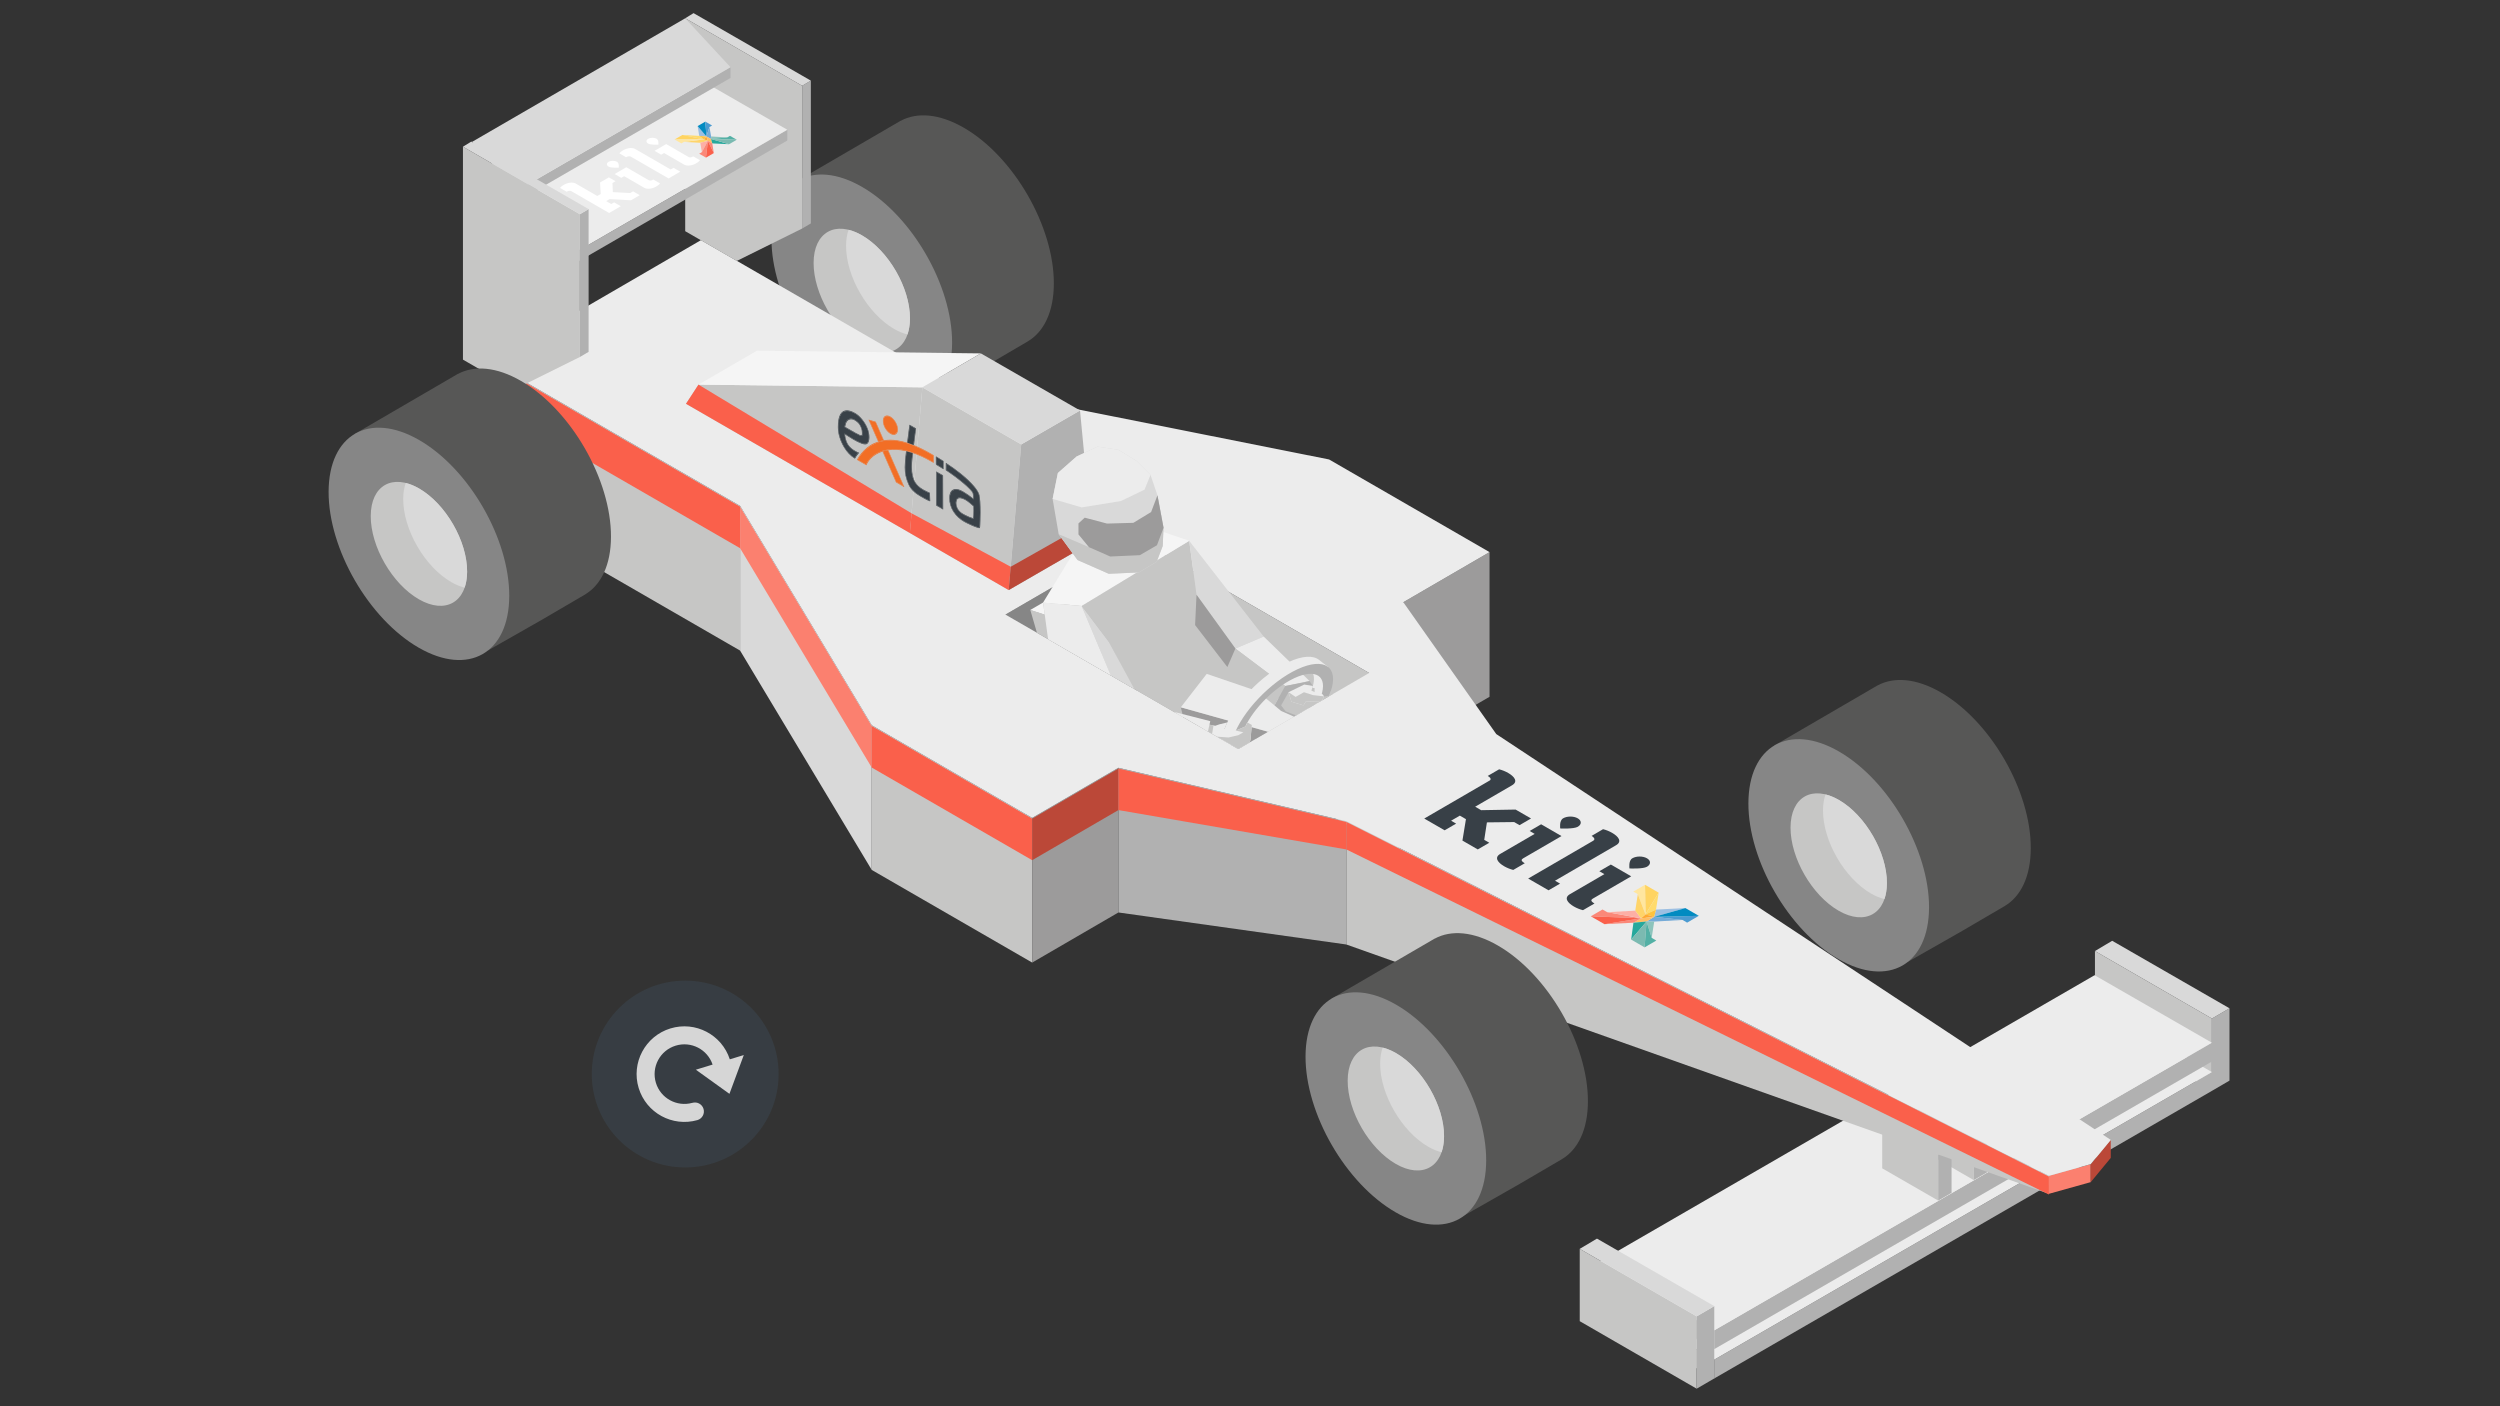 <?xml version="1.0" encoding="utf-8"?>
<!-- Generator: Adobe Illustrator 17.0.0, SVG Export Plug-In . SVG Version: 6.00 Build 0)  -->
<!DOCTYPE svg PUBLIC "-//W3C//DTD SVG 1.1//EN" "http://www.w3.org/Graphics/SVG/1.1/DTD/svg11.dtd">
<svg version="1.1" id="AMELIO-F1" xmlns="http://www.w3.org/2000/svg" xmlns:xlink="http://www.w3.org/1999/xlink" x="0px" y="0px"
	 width="1600px" height="900px" viewBox="0 0 1600 900" enable-background="new 0 0 1600 900" xml:space="preserve">
<rect x="0" y="0" width="1600" height="900" fill="#333333" stroke="none"/>
<g id="F1">
	<g id="roue-back-left">
		<path fill="#575756" d="M674.459,181.537c0.102-36.688-25.688-81.364-57.619-99.791c-15.68-9.055-29.914-10.078-40.363-4.443
			l-0.022-0.04l-66.143,38.506l12.07,19.53c-0.005,0.296-0.022,0.581-0.022,0.88c-0.102,36.687,25.691,81.363,57.62,99.791
			c2.283,1.319,4.533,2.448,6.747,3.431l9.133,14.778l32.919-18.726c0.211-0.116,0.42-0.23,0.626-0.351l28.464-16.656l-0.006-0.009
			C668.08,212.343,674.408,199.601,674.459,181.537z"/>
		<g>
			<path fill="#868686" d="M551.728,119.628c-31.925-18.437-57.89-3.641-57.993,33.047c-0.104,36.686,25.689,81.362,57.62,99.791
				c31.926,18.432,57.891,3.638,57.993-33.048C609.452,182.728,583.658,138.053,551.728,119.628"/>
		</g>
		<g>
			<path fill="#C6C6C5" d="M551.643,150.61c-17.036-9.838-30.886-1.94-30.941,17.636c-0.056,19.569,13.707,43.403,30.741,53.234
				c17.029,9.833,30.886,1.94,30.941-17.631C582.438,184.277,568.677,160.442,551.643,150.61"/>
		</g>
		<path fill="#D9D9D9" d="M582.383,203.849c-0.011,3.87-0.569,7.281-1.58,10.192c-2.721-0.658-5.597-1.808-8.579-3.529
			c-17.03-9.831-30.795-33.665-30.739-53.233c0.011-3.896,0.59-7.3,1.622-10.209c2.71,0.669,5.572,1.831,8.535,3.542
			C568.677,160.442,582.438,184.277,582.383,203.849z"/>
	</g>
	<g id="roue-front-left">
		<path fill="#575756" d="M1299.696,542.897c0.103-36.69-25.687-81.364-57.618-99.792c-15.68-9.055-29.914-10.078-40.363-4.442
			l-0.021-0.041l-66.145,38.508l12.069,19.529c-0.005,0.295-0.021,0.579-0.021,0.877c-0.103,36.688,25.692,81.365,57.621,99.793
			c2.283,1.319,4.532,2.45,6.749,3.432l9.13,14.779l32.92-18.727c0.209-0.116,0.422-0.229,0.627-0.352l28.464-16.656l-0.005-0.01
			C1293.319,573.703,1299.648,560.96,1299.696,542.897z"/>
		<g>
			<path fill="#868686" d="M1176.969,480.986c-31.928-18.437-57.893-3.638-57.996,33.049c-0.103,36.686,25.689,81.362,57.62,99.791
				c31.925,18.431,57.89,3.638,57.993-33.047C1234.688,544.089,1208.896,499.413,1176.969,480.986"/>
		</g>
		<g>
			<path fill="#C6C6C5" d="M1176.881,511.969c-17.035-9.837-30.886-1.94-30.941,17.637c-0.055,19.568,13.707,43.402,30.741,53.234
				c17.029,9.832,30.886,1.94,30.94-17.632C1207.676,545.637,1193.914,521.802,1176.881,511.969"/>
		</g>
		<path fill="#D9D9D9" d="M1207.621,565.208c-0.01,3.871-0.568,7.281-1.576,10.191c-2.725-0.657-5.6-1.807-8.584-3.528
			c-17.029-9.829-30.794-33.663-30.737-53.234c0.011-3.896,0.59-7.301,1.621-10.209c2.712,0.671,5.574,1.831,8.536,3.541
			C1193.914,521.802,1207.676,545.637,1207.621,565.208z"/>
	</g>
	<g id="aileron-front">
		<g>
			<polygon fill="#C6C6C5" points="1415.607,651.872 1340.771,608.666 1340.771,654.949 1415.607,698.157 			"/>
			<polygon fill="#B1B1B1" points="1415.607,651.872 1426.873,645.304 1426.873,691.589 1415.607,698.157 			"/>
			<g>
				<polygon fill="#D9D9D9" points="1426.873,645.304 1351.795,602.099 1340.771,608.666 1415.607,651.872 				"/>
			</g>
		</g>
		<g>
			<polygon fill="#C6C6C5" points="1097.134,870.178 1022.299,826.971 1022.299,839.009 1097.134,882.217 			"/>
			<polygon fill="#B1B1B1" points="1097.134,870.178 1415.607,686.125 1415.607,698.163 1256.291,790.236 1097.134,882.217 			"/>
			<g>
				<polygon fill="#ECECEC" points="1415.607,686.125 1340.529,642.919 1022.299,826.971 1097.134,870.178 				"/>
			</g>
		</g>
		<g>
			<polygon fill="#C6C6C5" points="1097.134,851.396 1022.299,808.189 1022.299,820.227 1097.134,863.435 			"/>
			<polygon fill="#B1B1B1" points="1097.134,851.396 1415.607,667.343 1415.607,679.381 1256.291,771.454 1097.134,863.435 			"/>
			<g>
				<polygon fill="#ECECEC" points="1415.607,667.343 1340.529,624.137 1022.299,808.189 1097.134,851.396 				"/>
			</g>
		</g>
		<g>
			<polygon fill="#C6C6C5" points="1085.867,842.479 1011.031,799.274 1011.031,845.557 1085.867,888.765 			"/>
			<polygon fill="#B1B1B1" points="1085.867,842.479 1097.134,835.911 1097.134,882.197 1085.867,888.765 			"/>
			<g>
				<polygon fill="#D9D9D9" points="1097.134,835.911 1022.056,792.704 1011.031,799.274 1085.867,842.479 				"/>
			</g>
		</g>
		<g>
			<polygon fill="#C6C6C5" points="1263.172,729.972 1227.34,709.317 1227.34,734.602 1263.172,755.255 			"/>
			<polygon fill="#B1B1B1" points="1263.172,729.972 1271.731,724.996 1271.731,750.281 1263.172,755.255 			"/>
			<g>
				<polygon fill="#D9D9D9" points="1271.731,724.996 1235.658,704.342 1227.34,709.317 1263.172,729.972 				"/>
			</g>
		</g>
		<g>
			<polygon fill="#C6C6C5" points="1240.441,738.81 1204.61,718.156 1204.61,747.724 1240.441,768.378 			"/>
			<polygon fill="#B1B1B1" points="1240.441,738.81 1249.001,733.836 1249.001,763.403 1240.441,768.378 			"/>
			<g>
				<polygon fill="#D9D9D9" points="1249.001,733.836 1212.929,713.182 1204.61,718.156 1240.441,738.81 				"/>
			</g>
		</g>
	</g>
	<g id="carrosserie">
		<polygon fill="#9C9B9B" points="953.303,445.941 953.303,353.352 898.121,385.421 898.121,478.011 		"/>
		<polygon fill="#C6C6C5" points="314.273,231.758 314.273,324.348 473.66,416.376 473.66,323.786 		"/>
		<polygon fill="#D9D9D9" points="557.917,556.763 557.917,464.172 473.66,323.786 473.66,416.376 		"/>
		<polygon fill="#C6C6C5" points="660.598,616.049 660.598,523.46 557.917,464.172 557.917,556.763 		"/>
		<polygon fill="#9C9B9B" points="715.779,583.979 715.779,491.389 660.598,523.46 660.598,616.049 		"/>
		<polygon fill="#B1B1B1" points="861.648,604.476 861.648,525.58 715.779,491.389 715.779,583.979 		"/>
		<polygon fill="#C6C6C5" points="727.229,344.668 727.229,450.023 895.182,546.993 895.182,441.644 		"/>
		<polygon fill="#C6C6C5" points="1311.312,764.038 1311.312,752.538 861.648,525.58 861.648,604.476 		"/>
		<g>
			<polygon fill="#FA604B" points="314.273,232.235 314.273,258.825 473.66,350.853 473.66,324.263 			"/>
			<polygon fill="#FB806F" points="557.917,491.24 557.917,464.649 473.66,324.263 473.66,350.853 			"/>
			<polygon fill="#FA604B" points="660.598,550.526 660.598,523.937 557.917,464.649 557.917,491.24 			"/>
			<polygon fill="#BB4838" points="715.779,518.456 715.779,491.866 660.598,523.937 660.598,550.526 			"/>
			<polygon fill="#FA604B" points="861.648,543.639 861.648,526.057 715.779,491.866 715.779,518.456 			"/>
			<polygon fill="#FA604B" points="1311.312,764.515 1311.312,753.015 861.648,526.057 861.648,543.639 			"/>
		</g>
		<polygon fill="#FB806F" points="1338.068,756.561 1338.068,745.06 1311.312,752.538 1311.312,764.038 		"/>
		<polygon fill="#868686" points="727.229,344.668 643.483,393.339 643.483,498.375 727.229,450.023 		"/>
		<polygon fill="#BB4838" points="1350.891,741.039 1350.891,729.538 1338.068,745.06 1338.068,756.561 		"/>
		<path fill="#ECECEC" d="M957.616,469.807l-59.495-84.386l55.182-32.069l-102.68-59.289L608.01,245.707l-159.382-92.025
			L381.45,192.72l-67.177,39.039l159.387,92.028l84.257,140.386l102.682,59.288l55.181-32.071l145.869,34.191l449.664,226.958
			l26.756-7.479l12.822-15.521L957.616,469.807z M835.113,454.61l-42.619,24.767l-149.011-86.038l83.745-48.671l149.012,86.04
			L835.113,454.61z"/>
		<g>
			<g>
				<path fill="#384047" d="M965.262,494.707c3.92,2.263,6.528,5.5,2.443,7.874l-23.597,13.713l3.843,2.219l22.031-0.396
					l9.884,5.706l-7.363,4.279l-3.433-1.982l-17.448,0.2l-1.713,11.176l3.225,1.862l-7.366,4.281l-9.816-5.668l2.247-13.713
					l-3.911-2.258l-5.591,3.249l3.225,1.862l-7.366,4.281l-13.042-7.53l41.872-24.333c0.096-0.056,1.912-1.111-1.246-2.934
					l7.296-4.24C961.296,492.798,963.424,493.645,965.262,494.707z"/>
			</g>
			<g>
				<path fill="#384047" d="M1009.746,523.72c2.59,1.496,2.604,3.919,0.031,5.414c-2.571,1.494-10.793,1.112-11.226,1.092
					c-0.036-0.251-0.723-5.012,1.848-6.506C1002.972,522.224,1007.155,522.224,1009.746,523.72z"/>
			</g>
			<g enable-background="new    ">
				<g>
					<polygon fill="#FFD462" points="1052.814,566.254 1061.544,571.317 1053.097,585.205 					"/>
				</g>
				<g>
					<polygon fill="#FFDB6C" points="1061.544,571.317 1059.86,582.134 1053.097,585.205 					"/>
				</g>
				<g>
					<polygon fill="#FFE69F" points="1052.814,566.254 1053.097,585.205 1048.194,572.272 1045.317,570.611 					"/>
				</g>
				<g>
					<polygon fill="#9CBFE2" points="1078.631,581.159 1058.626,586.796 1059.86,582.134 					"/>
				</g>
				<g>
					<polygon fill="#75ABD8" points="1076.921,588.773 1076.724,588.785 1058.696,589.818 1053.79,589.769 1058.626,586.796 					
						"/>
				</g>
				<g>
					<polygon fill="#4B9BD1" points="1058.626,586.796 1087.253,586.137 1079.756,590.494 1076.887,588.803 1076.724,588.785 
						1076.921,588.773 					"/>
				</g>
				<g>
					<polygon fill="#028BC1" points="1087.253,586.137 1058.626,586.796 1078.631,581.159 					"/>
				</g>
				<g>
					<polygon fill="#FFC33E" points="1059.86,582.134 1058.626,586.796 1053.097,585.205 					"/>
				</g>
				<g>
					<polygon fill="#FB8878" points="1050.244,587.722 1018.102,586.427 1025.605,582.066 1028.6,583.795 					"/>
				</g>
				<g>
					<polygon fill="#FFA933" points="1058.626,586.796 1050.244,587.722 1053.097,585.205 					"/>
				</g>
				<g>
					<polygon fill="#FDAFA5" points="1046.565,582.814 1050.244,587.722 1028.6,583.795 					"/>
				</g>
				<g>
					<polygon fill="#FFD469" points="1048.194,572.272 1053.097,585.205 1050.244,587.722 1046.565,582.814 					"/>
				</g>
				<g>
					<polygon fill="#FFBE66" points="1058.626,586.796 1053.79,589.769 1045.41,590.532 1050.244,587.722 					"/>
				</g>
				<g>
					<polygon fill="#FB8878" points="1050.244,587.722 1045.41,590.532 1026.857,591.481 					"/>
				</g>
				<g>
					<polygon fill="#FA604B" points="1050.244,587.722 1026.857,591.481 1018.102,586.427 					"/>
				</g>
				<g>
					<polygon fill="#8DC4BC" points="1058.696,589.818 1057.074,600.235 1053.79,589.769 					"/>
				</g>
				<g>
					<polygon fill="#26A89C" points="1053.79,589.769 1043.919,601.332 1045.41,590.532 					"/>
				</g>
				<g>
					<polygon fill="#7BBAB1" points="1053.79,589.769 1052.541,606.31 1043.919,601.332 					"/>
				</g>
				<g>
					<polygon fill="#53B0A5" points="1053.79,589.769 1057.074,600.235 1060.044,601.95 1052.541,606.31 					"/>
				</g>
			</g>
			<g enable-background="new    ">
				<g>
					<path fill="#384047" d="M999.362,535.079l-24.619,14.307c-1.024,0.673-1.703,1.465,1.112,3.09l-7.366,4.281
						c-1.86-0.443-3.994-1.294-5.841-2.361c-3.94-2.274-6.58-5.53-2.494-7.904l22.029-12.802l-3.225-1.862l7.363-4.279
						L999.362,535.079z"/>
				</g>
				<g>
					<path fill="#384047" d="M1031.796,533.042c3.938,2.274,6.578,5.528,2.495,7.901l-39.078,22.709l3.225,1.862l-7.366,4.281
						l-13.042-7.53l41.601-24.176c2.123-1.234-0.69-2.927-1.013-3.114l7.334-4.296
						C1027.811,531.123,1029.947,531.974,1031.796,533.042z"/>
				</g>
				<g>
					<path fill="#384047" d="M1043.979,560.84l-24.619,14.307c-1.024,0.673-1.703,1.465,1.112,3.09l-7.366,4.281
						c-1.859-0.443-3.994-1.294-5.841-2.361c-3.94-2.274-6.58-5.53-2.494-7.904l22.029-12.802l-3.225-1.862l7.363-4.279
						L1043.979,560.84z"/>
				</g>
			</g>
			<g>
				<path fill="#384047" d="M1054.052,549.3c2.588,1.494,2.601,3.917,0.028,5.413c-2.571,1.494-10.791,1.113-11.223,1.093
					c-0.036-0.251-0.723-5.012,1.848-6.506C1047.278,547.804,1051.461,547.804,1054.052,549.3z"/>
			</g>
		</g>
	</g>
	<g id="prise-air">
		<g>
			<polygon fill="#C6C6C5" points="590.325,247.906 447.033,246.164 439.028,258.426 582.321,341.128 			"/>
			<g>
				<polygon fill="#F5F5F5" points="627.694,226.176 484.463,224.436 447.033,246.164 590.325,247.906 				"/>
			</g>
		</g>
		<g>
			<polygon fill="#C6C6C5" points="653.574,284.422 590.325,247.906 582.321,341.14 645.57,377.656 			"/>
			<polygon fill="#B1B1B1" points="653.574,284.422 691.209,262.694 699.214,346.686 673.843,361.333 645.57,377.656 			"/>
			<g>
				<polygon fill="#D9D9D9" points="691.209,262.694 627.755,226.176 590.325,247.906 653.574,284.422 				"/>
			</g>
		</g>
		<g id="extia_prise">
			<g>
				<path fill="#384047" d="M595.158,315.597l0.176,5.046c0.001,0.05-0.014,0.091-0.04,0.112c-0.024,0.024-0.057,0.034-0.098,0.038
					c-0.084,0.005-0.212-0.014-0.452-0.094c-0.48-0.163-1.406-0.577-3.25-1.592c-0.628-0.346-1.272-0.702-1.92-1.076
					c-1.578-0.911-3.171-1.929-4.589-3.192c-1.417-1.263-2.666-2.781-3.521-4.676c-0.896-1.982-1.507-3.797-1.89-5.607
					c-0.385-1.812-0.54-3.617-0.535-5.589c0.007-2.593,0.294-5.477,0.718-9.052c0.047-0.399,0.093-0.788,0.139-1.169
					c0.109,0.025,0.22,0.05,0.33,0.076c-0.051,0.429-0.103,0.868-0.157,1.319c-0.423,3.572-0.708,6.444-0.715,9.008
					c-0.005,1.95,0.149,3.719,0.524,5.485c0.373,1.763,0.966,3.526,1.844,5.469c0.804,1.778,1.975,3.211,3.348,4.435
					c1.372,1.222,2.939,2.227,4.506,3.131c0.643,0.371,1.285,0.726,1.913,1.072c2.113,1.164,3.008,1.526,3.365,1.617
					c0.081,0.022,0.133,0.029,0.163,0.03l-0.166-4.752c-0.392-0.163-1.455-0.63-3.368-1.646c-0.21-0.113-0.413-0.227-0.613-0.343
					c-1.872-1.081-3.414-2.311-4.616-3.883c-1.202-1.571-2.04-3.471-2.508-5.823c-0.313-1.57-0.464-3.345-0.458-5.384
					c0.005-1.868,0.143-3.957,0.415-6.31c0.095-0.819,0.186-1.606,0.275-2.363c0.108,0.036,0.218,0.072,0.327,0.109
					c-0.093,0.792-0.189,1.618-0.288,2.479c-0.271,2.341-0.408,4.418-0.413,6.266c-0.006,2.27,0.186,4.197,0.571,5.847
					c0.384,1.652,0.957,3.022,1.716,4.206c0.506,0.789,1.097,1.498,1.779,2.15c0.908,0.869,1.975,1.634,3.202,2.342
					c0.197,0.114,0.398,0.226,0.601,0.335c2.321,1.23,3.376,1.649,3.493,1.693c0.074,0.038,0.108,0.072,0.136,0.115
					C595.134,315.482,595.155,315.542,595.158,315.597z"/>
			</g>
			<g enable-background="new    ">
				<g>
					<path fill="#394148" d="M555.009,274.245c0.749,1.87,1.074,3.83,1.07,5.464c-0.003,1.678-0.363,3.01-0.935,3.548l-0.157,0.195
						l-0.143,0.112c-0.3,0.324-0.759,0.46-1.348,0.446c-0.883-0.021-2.051-0.382-3.326-0.93c-1.274-0.548-2.656-1.28-3.971-2.039
						c-2.421-1.398-4.616-2.882-5.54-3.475c-0.049-0.028-0.091-0.033-0.121-0.014c-0.033,0.019-0.049,0.062-0.044,0.117
						c0.082,1.18,0.276,2.384,0.599,3.543c0.322,1.159,0.773,2.272,1.37,3.262c0.667,1.107,1.52,2.007,2.379,2.732
						c0.856,0.723,1.719,1.274,2.418,1.677l0.078,0.047c0.114,0.071,0.226,0.137,0.337,0.201c0.543,0.313,1.05,0.548,1.52,0.72
						c-0.695,0.819-1.62,2.015-2.222,3.224c-2.569-1.496-4.866-3.92-6.72-7.068c-2.244-3.807-3.628-8.161-3.687-11.977
						c-0.004-0.242-0.004-0.478-0.004-0.71c0.008-2.962,0.372-5.158,0.989-6.741c0.927-2.374,2.419-3.376,4.16-3.516
						c1.741-0.14,3.738,0.587,5.663,1.699C550.369,266.489,553.424,270.274,555.009,274.245z M551.893,278.566
						c0.045-0.219,0.084-0.612,0.086-1.127c0.003-0.917-0.113-2.208-0.586-3.454c-0.213-0.558-0.494-1.431-1.154-2.402
						c-0.66-0.97-1.692-2.026-3.379-3c-0.397-0.229-0.928-0.452-1.524-0.564c-0.894-0.166-1.934-0.082-2.829,0.648
						c-0.897,0.726-1.644,2.095-1.963,4.476c-0.007,0.048,0.007,0.108,0.036,0.167c0.03,0.056,0.074,0.105,0.119,0.131
						c0.349,0.202,0.686,0.396,1.014,0.585c4.415,2.549,6.849,3.949,8.232,4.593c0.692,0.321,1.125,0.46,1.425,0.444
						c0.149-0.009,0.265-0.061,0.347-0.149C551.803,278.825,551.854,278.704,551.893,278.566"/>
				</g>
				<g>
					<path fill="#384047" d="M550.239,271.584c0.66,0.971,0.941,1.844,1.154,2.402c0.473,1.246,0.589,2.537,0.586,3.454
						c-0.001,0.516-0.041,0.908-0.083,1.117c-0.042,0.148-0.093,0.268-0.177,0.357c-0.083,0.088-0.198,0.141-0.347,0.149
						c-0.3,0.016-0.734-0.123-1.425-0.444c-1.384-0.644-3.818-2.044-8.232-4.593c-0.328-0.189-0.665-0.384-1.014-0.585
						c-0.045-0.026-0.089-0.074-0.119-0.131c-0.03-0.058-0.044-0.118-0.037-0.167c0.318-2.381,1.066-3.75,1.963-4.476
						c0.895-0.73,1.935-0.815,2.829-0.648c0.596,0.112,1.127,0.335,1.515,0.559C548.547,269.558,549.578,270.614,550.239,271.584z
						 M551.589,278.295c0.035-0.178,0.073-0.554,0.074-1.038c0.004-0.879-0.116-2.125-0.546-3.25
						c-0.223-0.586-0.475-1.368-1.073-2.247c-0.598-0.878-1.549-1.867-3.195-2.819c-0.349-0.202-0.851-0.414-1.414-0.519
						c-0.563-0.106-1.19-0.105-1.798,0.112c-1.191,0.427-2.316,1.683-2.755,4.65c0.284,0.164,0.561,0.324,0.831,0.48
						c2.535,1.463,4.416,2.548,5.817,3.325c1.399,0.778,2.318,1.248,2.916,1.481c0.399,0.157,0.654,0.204,0.813,0.183
						c0.091-0.013,0.152-0.048,0.201-0.098C551.516,278.496,551.556,278.411,551.589,278.295"/>
				</g>
				<g>
					<path fill="#F26E25" d="M597.494,291.314c0.085,0.052,0.153,0.173,0.153,0.271l-0.027,4.61
						c-0.698-0.236-1.227-0.55-1.753-0.853c-4.233-2.443-8.081-4.171-11.565-5.346c-0.109-0.037-0.219-0.073-0.327-0.109
						c-1.302-0.429-2.55-0.78-3.749-1.063c-0.11-0.026-0.221-0.052-0.33-0.077c-4.525-1.028-8.317-1.071-11.427-0.607
						c-0.089,0.013-0.178,0.027-0.266,0.041c-1.146,0.184-2.197,0.437-3.156,0.733c-0.084,0.026-0.168,0.052-0.25,0.079
						c-0.775,0.25-1.488,0.529-2.141,0.822c-6.296,2.827-8.001,7.583-8.095,7.858c-0.026,0.077-0.087,0.092-0.155,0.053
						l-5.701-3.292c-0.053-0.03-0.101-0.088-0.13-0.154c-0.028-0.067-0.035-0.133-0.015-0.179c0.01-0.02,0.03-0.061,0.064-0.13
						c0.034-0.067,0.083-0.156,0.144-0.268c0.123-0.222,0.302-0.529,0.534-0.899c0.466-0.741,1.15-1.739,2.056-2.829
						c1.811-2.181,4.504-4.733,8.093-6.345c0.828-0.372,1.682-0.7,2.562-0.981c0.083-0.027,0.167-0.053,0.251-0.079
						c1.019-0.313,2.072-0.564,3.158-0.747c0.088-0.015,0.177-0.029,0.266-0.043c2.585-0.407,5.354-0.433,8.294-0.013
						c2.063,0.295,4.266,0.823,6.568,1.555c0.109,0.035,0.218,0.07,0.328,0.105c1.212,0.394,2.45,0.845,3.709,1.347
						c0.108,0.043,0.216,0.087,0.325,0.131c3.446,1.396,7.041,3.179,10.661,5.269C596.21,290.547,596.852,290.926,597.494,291.314z
						 M597.305,295.828l0.025-4.248c-0.588-0.356-1.175-0.702-1.762-1.04c-7.678-4.433-15.24-7.474-21.478-8.365
						c-5.423-0.774-10.262-0.023-14.432,1.848c-6.522,2.93-10.082,9.006-10.711,10.191l5.344,3.086
						c0.276-0.739,2.152-5.179,8.154-7.876c5.892-2.649,16.689-4.107,33.422,5.556C596.343,295.254,596.822,295.536,597.305,295.828
						"/>
				</g>
				<g>
					<path fill="#F26E25" d="M578.678,311.458c0.032,0.074,0.037,0.149,0.008,0.191c-0.027,0.045-0.081,0.05-0.139,0.016l-5-2.887
						c-0.053-0.03-0.101-0.088-0.13-0.154l-8.62-19.631c0.083-0.027,0.166-0.053,0.25-0.079l8.584,19.549l4.62,2.667l-10.048-22.95
						c0.088-0.014,0.177-0.028,0.266-0.041L578.678,311.458z"/>
				</g>
				<g>
					<path fill="#F26E25" d="M568.202,288.181l10.048,22.95l-4.62-2.667l-8.584-19.549
						C566.006,288.618,567.057,288.365,568.202,288.181z"/>
				</g>
				<g>
					<path fill="#F26E25" d="M560.34,270.223l5.08,11.604c-1.086,0.183-2.139,0.433-3.158,0.747l-5.937-13.522L560.34,270.223z"/>
				</g>
				<g>
					<path fill="#F26E25" d="M560.34,270.223l-4.015-1.172l5.937,13.522c-0.084,0.026-0.168,0.052-0.251,0.079l-6.076-13.837
						c-0.028-0.065-0.035-0.131-0.017-0.176c0.019-0.045,0.06-0.063,0.11-0.048l4.343,1.269c0.012,0.004,0.025,0.009,0.038,0.016
						c0.052,0.03,0.102,0.088,0.131,0.156l5.145,11.751c-0.089,0.014-0.177,0.028-0.266,0.043L560.34,270.223z"/>
				</g>
				<g>
					<path fill="#394148" d="M594.85,315.637l0.166,4.752c-0.03-0.001-0.082-0.008-0.163-0.03c-0.357-0.092-1.252-0.453-3.365-1.617
						c-0.628-0.346-1.27-0.7-1.913-1.072c-1.566-0.904-3.134-1.909-4.506-3.131c-1.373-1.224-2.544-2.657-3.348-4.435
						c-0.878-1.943-1.47-3.706-1.844-5.469c-0.375-1.766-0.529-3.535-0.524-5.485c0.007-2.563,0.293-5.435,0.715-9.008
						c0.054-0.451,0.106-0.89,0.157-1.319c1.199,0.283,2.447,0.634,3.749,1.063c-0.089,0.757-0.18,1.544-0.275,2.363
						c-0.271,2.352-0.409,4.441-0.415,6.31c-0.006,2.038,0.146,3.814,0.458,5.384c0.468,2.353,1.306,4.252,2.508,5.823
						c1.202,1.571,2.744,2.802,4.616,3.883c0.2,0.116,0.403,0.23,0.611,0.341C593.395,315.007,594.458,315.474,594.85,315.637z"/>
				</g>
				<g>
					<path fill="#F26E25" d="M569.872,266.61c2.653,1.531,4.795,5.243,4.787,8.291c-0.009,3.048-2.166,4.277-4.818,2.746
						c-2.651-1.531-4.795-5.243-4.787-8.291C565.063,266.308,567.221,265.079,569.872,266.61z M573.02,277.608
						c0.815-0.466,1.32-1.464,1.324-2.889c0.004-1.424-0.494-3.001-1.303-4.404c-0.81-1.402-1.93-2.626-3.169-3.342
						c-1.238-0.715-2.362-0.787-3.177-0.322c-0.815,0.464-1.32,1.462-1.324,2.887s0.494,3.001,1.303,4.405
						c0.81,1.402,1.93,2.626,3.168,3.341C571.082,278,572.205,278.072,573.02,277.608"/>
				</g>
				<g>
					<path fill="#F26E25" d="M569.871,266.974c1.24,0.716,2.36,1.939,3.169,3.342c0.81,1.402,1.307,2.979,1.303,4.404
						s-0.509,2.422-1.324,2.889c-0.815,0.464-1.938,0.393-3.178-0.323c-1.238-0.715-2.358-1.939-3.168-3.341
						c-0.81-1.404-1.307-2.981-1.303-4.405c0.004-1.424,0.509-2.423,1.324-2.887S568.633,266.259,569.871,266.974z"/>
				</g>
				<g>
					<path fill="#384047" d="M582.018,274.462c-0.222,1.609-0.578,4.339-1.142,8.969c-0.11-0.036-0.218-0.071-0.328-0.105
						c0.864-7.088,1.243-9.772,1.406-10.791c0.069-0.431,0.098-0.564,0.114-0.617c0.004-0.016,0.007-0.024,0.013-0.038
						c0.004-0.007,0.009-0.015,0.023-0.028c0.03-0.025,0.074-0.024,0.122,0.004l3.891,2.255c0.047,0.027,0.089,0.075,0.119,0.133
						c0.03,0.058,0.044,0.118,0.036,0.167c0,0.002-0.012,0.08-0.036,0.242c-0.023,0.165-0.06,0.413-0.106,0.753
						c-0.094,0.679-0.237,1.72-0.426,3.165c-0.208,1.599-0.473,3.692-0.796,6.34c-0.108-0.044-0.216-0.087-0.325-0.131
						c0.784-6.445,1.235-9.634,1.348-10.413l-3.583-2.076c-0.008,0.042-0.018,0.098-0.032,0.174
						C582.266,272.752,582.175,273.329,582.018,274.462z"/>
				</g>
				<g>
					<path fill="#394148" d="M585.932,274.365c-0.113,0.779-0.564,3.968-1.348,10.413c-1.259-0.502-2.497-0.953-3.709-1.347
						c0.565-4.63,0.92-7.36,1.142-8.969c0.157-1.134,0.248-1.71,0.299-2c0.014-0.076,0.024-0.132,0.032-0.174L585.932,274.365z"/>
				</g>
				<g>
					<path fill="#F26E25" d="M595.569,290.539c0.586,0.339,1.174,0.685,1.762,1.04l-0.025,4.248
						c-0.483-0.292-0.962-0.574-1.438-0.848c-16.733-9.663-27.53-8.205-33.422-5.556c-6.002,2.696-7.877,7.136-8.154,7.876
						l-5.344-3.086c0.63-1.185,4.189-7.26,10.711-10.191c4.17-1.871,9.009-2.622,14.432-1.848
						C580.328,283.066,587.891,286.106,595.569,290.539z"/>
				</g>
			</g>
			<g>
				<path fill="#384047" d="M603.576,304.406l0.063,21.563c0.001,0.05-0.016,0.086-0.046,0.104c-0.03,0.017-0.07,0.012-0.112-0.013
					l-4.19-2.419c-0.087-0.05-0.157-0.171-0.157-0.272l0.058-21.493c0-0.047,0.017-0.085,0.046-0.101
					c0.03-0.017,0.071-0.013,0.112,0.011l4.068,2.349C603.504,304.185,603.575,304.306,603.576,304.406z M599.448,323.37
					l3.874,2.237l-0.063-21.2l-3.755-2.168L599.448,323.37"/>
			</g>
			<g>
				<polygon fill="#394148" points="603.26,304.407 603.323,325.607 599.448,323.37 599.505,302.239 				"/>
			</g>
			<g>
				<path fill="#384047" d="M627.361,321.2c0.129,2.129,0.168,4.578,0.161,6.872c-0.011,3.866-0.147,7.283-0.182,7.956
					c-0.029,0.547-0.047,0.941-0.077,1.232c-0.032,0.289-0.073,0.484-0.167,0.61c-0.063,0.085-0.148,0.128-0.248,0.145
					c-0.105,0.016-0.236,0.003-0.38-0.023c-0.142-0.025-0.297-0.065-0.439-0.105c-0.253-0.074-0.47-0.151-0.517-0.168
					c-1.876-0.542-4.704-1.851-6.805-2.874c-0.553-0.268-1.111-0.561-1.667-0.883c-2.511-1.451-5.015-3.477-6.901-6.446
					c-0.86-1.353-1.507-2.759-1.937-4.206c-0.431-1.445-0.643-2.927-0.639-4.434c0.001-0.228,0.006-0.458,0.016-0.687
					c0.091-1.976,0.62-3.411,1.564-4.262c0.944-0.852,2.3-1.117,4.026-0.784c0.883,0.171,2.073,0.725,3.389,1.485
					c2.027,1.17,4.35,2.835,6.26,4.38c0.007-0.183,0.012-0.391,0.012-0.615c0.001-0.449-0.014-0.96-0.06-1.448
					c-0.046-0.489-0.124-0.959-0.241-1.309c-0.082-0.258-0.301-0.635-0.641-1.081c-0.34-0.448-0.798-0.969-1.348-1.537
					c-1.102-1.138-2.573-2.471-4.235-3.864c-3.325-2.787-7.415-5.819-10.872-8.067c-0.084-0.055-0.149-0.173-0.147-0.268
					l0.044-4.432c0-0.049,0.017-0.086,0.049-0.101c0.03-0.016,0.07-0.01,0.111,0.013c2.861,1.804,6.225,4.184,9.436,6.78
					s6.266,5.402,8.508,8.068c1.493,1.777,2.631,3.495,3.203,5.067c0.193,0.535,0.338,1.241,0.455,2.088
					C627.209,319.151,627.297,320.135,627.361,321.2z M627.025,335.825c0.035-0.662,0.169-4.08,0.18-7.935
					c0.011-3.431-0.079-7.216-0.425-9.702c-0.113-0.825-0.257-1.51-0.423-1.963c-0.522-1.441-1.608-3.101-3.073-4.84
					c-1.464-1.743-3.301-3.563-5.309-5.348c-3.958-3.519-8.579-6.895-12.334-9.276l-0.04,4.073
					c4.537,2.965,10.091,7.215,13.646,10.536c1.199,1.12,2.17,2.134,2.811,2.976c0.366,0.484,0.628,0.911,0.757,1.3
					c0.14,0.429,0.219,0.926,0.268,1.438c0.047,0.511,0.063,1.033,0.061,1.492c-0.001,0.32-0.01,0.609-0.021,0.841
					c-0.003,0.051-0.024,0.087-0.061,0.099c-0.029,0.009-0.063,0.001-0.098-0.019c-1.953-1.592-4.346-3.315-6.408-4.506
					c-1.31-0.756-2.468-1.285-3.289-1.444c-1.68-0.325-2.975-0.064-3.877,0.748c-0.9,0.813-1.409,2.179-1.498,4.095
					c-0.009,0.224-0.016,0.447-0.016,0.669c-0.004,1.467,0.202,2.895,0.615,4.281c0.411,1.383,1.029,2.724,1.853,4.022
					c1.801,2.836,4.224,4.81,6.694,6.236c0.548,0.316,1.098,0.606,1.643,0.872c2.092,1.02,4.916,2.323,6.752,2.852
					c0.153,0.054,0.232,0.08,0.321,0.109c0.182,0.058,0.414,0.124,0.61,0.159c0.129,0.024,0.245,0.033,0.31,0.02
					c0.071-0.011,0.112-0.035,0.15-0.082c0.036-0.048,0.066-0.125,0.09-0.255C626.966,337.012,626.987,336.557,627.025,335.825"/>
			</g>
			<g>
				<path fill="#384047" d="M623.172,323.877c0.06,0.057,0.101,0.143,0.105,0.217c0.069,1.124,0.096,2.144,0.094,3.066
					c-0.006,2.09-0.165,3.673-0.341,4.795c-0.01,0.064-0.056,0.095-0.115,0.08c-1.416-0.374-3.434-1.182-5.129-2.082
					c-0.517-0.274-0.984-0.522-1.419-0.773c-0.64-0.37-1.208-0.745-1.749-1.219c-0.542-0.475-1.052-1.047-1.568-1.794
					c-0.358-0.519-0.688-1.211-0.932-1.975c-0.244-0.765-0.399-1.6-0.399-2.402c0-0.085,0.003-0.168,0.006-0.251
					c0.053-1.138,0.313-2.001,0.829-2.527c0.516-0.524,1.286-0.702,2.33-0.5c0.752,0.147,1.597,0.478,2.543,0.937
					c0.125,0.062,0.261,0.135,0.405,0.217c0.74,0.427,1.716,1.13,2.69,1.901C621.495,322.34,622.46,323.177,623.172,323.877z
					 M622.734,331.611c0.167-1.099,0.315-2.629,0.321-4.632c0.003-0.88-0.023-1.85-0.085-2.915c-0.682-0.66-1.593-1.448-2.506-2.172
					c-0.954-0.757-1.913-1.446-2.619-1.854c-0.15-0.087-0.277-0.155-0.392-0.212c-0.93-0.454-1.753-0.773-2.469-0.913
					c-0.995-0.192-1.698-0.019-2.172,0.459c-0.474,0.48-0.719,1.276-0.771,2.366c-0.003,0.078-0.005,0.156-0.005,0.234
					c-0.002,0.746,0.144,1.528,0.369,2.235c0.226,0.707,0.531,1.341,0.836,1.78c0.487,0.705,0.954,1.227,1.456,1.668
					c0.504,0.441,1.043,0.8,1.671,1.162c0.425,0.245,0.889,0.492,1.407,0.767C619.4,330.449,621.352,331.234,622.734,331.611"/>
			</g>
			<g>
				<path fill="#394148" d="M626.781,318.188c0.346,2.486,0.436,6.271,0.425,9.702c-0.011,3.856-0.146,7.274-0.18,7.935
					c-0.038,0.732-0.059,1.187-0.108,1.448c-0.025,0.13-0.055,0.207-0.09,0.255c-0.037,0.047-0.078,0.071-0.15,0.082
					c-0.065,0.013-0.181,0.004-0.31-0.02c-0.196-0.035-0.428-0.102-0.61-0.159c-0.09-0.029-0.168-0.054-0.223-0.073
					c-1.934-0.564-4.758-1.868-6.85-2.888c-0.545-0.266-1.095-0.555-1.643-0.872c-2.471-1.427-4.893-3.4-6.694-6.236
					c-0.824-1.298-1.442-2.638-1.853-4.022c-0.413-1.386-0.619-2.814-0.615-4.281c0.001-0.222,0.007-0.445,0.016-0.669
					c0.089-1.916,0.598-3.283,1.498-4.095c0.901-0.812,2.196-1.072,3.877-0.748c0.821,0.159,1.979,0.688,3.266,1.431
					c2.084,1.204,4.478,2.927,6.399,4.497c0.067,0.042,0.101,0.049,0.129,0.04c0.037-0.011,0.058-0.048,0.061-0.099
					c0.011-0.232,0.02-0.521,0.021-0.841c0.001-0.459-0.014-0.981-0.061-1.492c-0.048-0.512-0.128-1.009-0.268-1.437
					c-0.13-0.389-0.392-0.816-0.757-1.3c-0.641-0.842-1.612-1.856-2.811-2.976c-3.556-3.322-9.109-7.572-13.646-10.536l0.04-4.073
					c3.755,2.381,8.376,5.757,12.334,9.276c2.008,1.785,3.844,3.605,5.309,5.348c1.464,1.739,2.551,3.4,3.073,4.84
					C626.523,316.678,626.668,317.362,626.781,318.188z M623.029,331.955c0.175-1.121,0.335-2.704,0.341-4.795
					c0.003-0.922-0.024-1.943-0.094-3.066c-0.004-0.074-0.045-0.16-0.105-0.217c-0.712-0.7-1.677-1.537-2.649-2.309
					c-0.974-0.771-1.95-1.474-2.69-1.901c-0.143-0.083-0.28-0.155-0.405-0.217c-0.946-0.46-1.791-0.791-2.543-0.937
					c-1.043-0.202-1.813-0.024-2.33,0.5c-0.516,0.526-0.776,1.389-0.829,2.527c-0.003,0.083-0.006,0.166-0.006,0.251
					c-0.001,0.802,0.155,1.637,0.399,2.402c0.244,0.764,0.573,1.455,0.932,1.975c0.516,0.747,1.026,1.32,1.568,1.794
					c0.541,0.474,1.108,0.849,1.749,1.219c0.435,0.251,0.902,0.499,1.419,0.773c1.694,0.9,3.713,1.707,5.129,2.082
					C622.974,332.051,623.019,332.02,623.029,331.955"/>
			</g>
			<g>
				<path fill="#394148" d="M599.222,292.495c1.38,0.836,2.763,1.69,4.341,2.674l-0.013,4.654c-1.42-0.929-2.872-1.781-4.321-2.651
					L599.222,292.495z"/>
			</g>
			<g>
				<path fill="#384047" d="M603.616,294.865c0.169,0.106,0.264,0.293,0.263,0.487l-0.013,4.654c0,0.101,0.002,0.199-0.062,0.231
					c-0.058,0.028-0.097,0.042-0.176-0.004l-0.021-0.012c-1.183-0.773-2.364-1.479-3.506-2.161
					c-0.273-0.164-0.547-0.327-0.821-0.492c-0.17-0.102-0.306-0.335-0.309-0.533l-0.027-4.683c0-0.098,0.035-0.16,0.096-0.193
					c0.058-0.033,0.138,0.003,0.222,0.051C600.648,293.009,602.044,293.884,603.616,294.865z M603.549,299.823l0.013-4.654
					c-1.577-0.984-2.96-1.838-4.341-2.674l0.007,4.677C600.677,298.042,602.129,298.893,603.549,299.823"/>
			</g>
			<g>
				<path fill="#384047" d="M555.279,274.213c0.785,1.965,1.119,3.989,1.115,5.677c-0.006,1.735-0.364,3.122-0.998,3.731
					l-0.148,0.186l-0.158,0.128c-0.334,0.355-0.84,0.495-1.458,0.48c-0.623-0.016-1.361-0.187-2.166-0.463
					c-1.613-0.554-3.5-1.529-5.267-2.549c-2.286-1.32-4.372-2.717-5.374-3.367c0.087,1.08,0.273,2.173,0.563,3.214
					c0.31,1.112,0.739,2.164,1.293,3.083c0.61,1.016,1.411,1.866,2.234,2.56c0.809,0.683,1.64,1.216,2.319,1.608l0.115,0.069
					c0.112,0.07,0.221,0.134,0.328,0.196c0.666,0.384,1.277,0.646,1.827,0.816c0.086,0.045,0.135,0.102,0.165,0.168
					c0.037,0.083,0.038,0.164,0.001,0.205c-0.719,0.824-1.803,2.179-2.449,3.515c-0.025,0.053-0.082,0.062-0.144,0.026
					c-0.055-0.033-0.11-0.064-0.168-0.1c-2.587-1.506-4.969-4.021-6.875-7.259c-2.303-3.909-3.72-8.368-3.781-12.285
					c-0.004-0.242-0.006-0.482-0.005-0.717c0.008-2.994,0.376-5.232,1.009-6.854c0.632-1.623,1.531-2.63,2.595-3.163
					c2.129-1.067,4.908-0.233,7.526,1.279C550.487,266.196,553.631,270.092,555.279,274.213z M555.137,283.265
					c0.579-0.547,0.938-1.879,0.942-3.557c0.005-1.633-0.321-3.593-1.07-5.464c-1.585-3.97-4.64-7.755-7.628-9.48
					c-1.933-1.116-3.929-1.844-5.67-1.703c-1.741,0.14-3.233,1.142-4.16,3.516c-0.617,1.583-0.981,3.78-0.989,6.741
					c-0.001,0.232,0,0.467,0.004,0.71c0.059,3.816,1.443,8.17,3.687,11.977c1.854,3.148,4.152,5.573,6.661,7.033
					c0.662-1.174,1.587-2.37,2.282-3.189c-0.47-0.173-0.977-0.407-1.52-0.72c-0.111-0.064-0.223-0.13-0.337-0.201l-0.078-0.047
					c-0.698-0.403-1.562-0.954-2.417-1.677c-0.859-0.724-1.712-1.624-2.379-2.732c-0.597-0.99-1.048-2.104-1.37-3.262
					c-0.322-1.159-0.517-2.363-0.599-3.543c-0.004-0.055,0.012-0.098,0.044-0.117c0.03-0.019,0.072-0.014,0.116,0.011
					c0.93,0.596,3.124,2.08,5.545,3.478c1.315,0.759,2.697,1.492,3.971,2.039c1.274,0.548,2.442,0.908,3.326,0.93
					c0.589,0.015,1.049-0.122,1.34-0.438l0.151-0.12L555.137,283.265"/>
			</g>
		</g>
		<g>
			<polygon fill="#FA604B" points="583.404,328.523 447.033,246.164 439.028,258.426 582.321,341.128 			"/>
			<polygon fill="#FA604B" points="646.853,362.716 583.404,328.523 582.321,341.14 645.57,377.656 			"/>
			<polygon fill="#BB4838" points="646.853,362.716 697.986,333.799 699.214,346.686 673.843,361.333 645.57,377.656 			"/>
		</g>
	</g>
	<g id="siege-pilote">
		<g>
			<g>
				<defs>
					<polygon id="SVGID_1_" points="643.483,393.339 792.494,479.377 876.24,430.708 895.182,260.396 643.483,259.002 					"/>
				</defs>
				<clipPath id="SVGID_2_">
					<use xlink:href="#SVGID_1_"  overflow="visible"/>
				</clipPath>
				<g id="siege_2_" clip-path="url(#SVGID_2_)">
					<g>
						<g>
							<polygon fill="#B1B1B1" points="669.25,393.577 733.858,356.214 753.953,455.851 753.953,467.372 698.735,499.313 							"/>
							<polygon fill="#C6C6C5" points="669.25,393.577 659.387,390.37 689.922,495.279 698.735,499.313 698.735,487.818 							"/>
							<g>
								<polygon fill="#F5F5F5" points="733.858,356.214 723.72,353.005 659.387,390.37 669.25,393.577 								"/>
							</g>
						</g>
						<g>
							<polygon fill="#C6C6C5" points="759.648,516.995 698.735,487.82 698.735,499.301 759.648,528.477 							"/>
							<polygon fill="#B1B1B1" points="759.648,516.995 824.257,479.633 824.257,491.115 759.648,528.477 							"/>
							<g>
								<polygon fill="#F5F5F5" points="824.257,479.633 753.677,455.88 698.735,487.82 759.648,516.995 								"/>
							</g>
						</g>
					</g>
				</g>
			</g>
		</g>
		<g>
			<g>
				<defs>
					<polygon id="SVGID_3_" points="643.483,393.339 792.494,479.377 876.24,430.708 895.182,260.396 643.483,259.002 					"/>
				</defs>
				<clipPath id="SVGID_4_">
					<use xlink:href="#SVGID_3_"  overflow="visible"/>
				</clipPath>
				<g id="pilote" clip-path="url(#SVGID_4_)">
					<g>
						<polygon fill="#C6C6C5" points="692.251,387.842 761.082,346.113 765.772,380.638 764.344,411.12 772.304,431.274 
							775.152,449.687 757.286,479.617 732.618,471.975 724.339,439.532 709.656,410.891 						"/>
						<polygon fill="#C6C6C5" points="692.251,387.842 709.656,410.891 724.339,439.532 732.494,471.49 707.267,495.812 
							699.73,471.073 671.667,415.703 667.579,385.623 						"/>
						<polygon fill="#F5F5F5" points="692.251,387.842 667.579,385.623 686.083,355.259 707.592,341.893 736.99,337.898 
							761.082,346.113 						"/>
					</g>
					<g>
						<polygon fill="#ECECEC" points="883.344,539.53 894.459,526.531 918.33,525.371 920.36,533.276 905.066,543.71 						"/>
						<polygon fill="#B1B1B1" points="920.36,533.276 928.452,535.832 918.33,525.371 						"/>
						<polygon fill="#9C9B9B" points="905.066,543.71 920.36,533.276 928.452,535.832 913.623,549.684 						"/>
						<polygon fill="#C6C6C5" points="883.344,539.53 870.139,537.146 882.373,552.118 913.623,549.684 905.066,543.71 						"/>
						<polygon fill="#D9D9D9" points="835.005,480.683 815.103,488.396 830.667,508.953 851.702,507.487 						"/>
						<polygon fill="#B1B1B1" points="883.344,539.53 851.702,507.487 830.667,508.953 870.139,537.146 						"/>
						<polygon fill="#C6C6C5" points="894.459,526.531 849.727,469.07 835.005,480.683 851.702,507.487 883.344,539.53 						"/>
						<polygon fill="#D9D9D9" points="816.205,469.623 835.005,480.683 849.727,469.07 835.005,452.676 						"/>
						<polygon fill="#9C9B9B" points="755.715,452.676 816.205,469.623 835.005,480.683 815.103,488.396 763.454,484.001 						"/>
						<polygon fill="#ECECEC" points="772.304,431.274 835.005,452.676 816.205,469.623 755.715,452.676 						"/>
					</g>
					<g>
						<polygon fill="#D9D9D9" points="790.654,415.07 808.757,407.387 761.082,346.113 765.772,380.638 						"/>
						<polygon fill="#ECECEC" points="822.54,439.043 838.136,435.888 808.757,407.387 790.654,415.07 						"/>
						<polygon fill="#C6C6C5" points="790.654,415.07 822.54,439.043 815.652,451.445 785.509,426.917 						"/>
						<polygon fill="#9C9B9B" points="765.772,380.638 764.862,400.054 785.509,426.917 790.654,415.07 						"/>
						<polyline fill="#B1B1B1" points="838.136,435.888 840.259,439.024 836.692,452.676 829.425,459.237 819.912,455.016 
							815.652,451.445 822.54,439.043 						"/>
					</g>
					<g>
						<polygon fill="#ECECEC" points="825.354,573.771 838.517,560.842 854.969,566.267 840.858,575.145 						"/>
						<polygon fill="#9C9B9B" points="840.166,590.558 840.858,575.145 854.969,566.267 860.87,574.536 						"/>
						<polygon fill="#C6C6C5" points="822.39,592.974 813.854,571.154 825.354,573.771 840.858,575.145 840.166,590.558 						"/>
						<polygon fill="#C6C6C5" points="780.329,514.206 790.572,531.3 825.354,573.771 838.517,560.842 797.134,496.955 						"/>
						<polygon fill="#D9D9D9" points="762.4,518.037 780.329,514.206 790.572,531.3 774.915,537.781 						"/>
						<polygon fill="#B1B1B1" points="825.354,573.771 790.572,531.3 774.915,537.781 813.854,571.154 						"/>
						<polygon fill="#D9D9D9" points="767.227,497.188 784.092,481.496 797.134,496.955 780.329,514.206 						"/>
						<polygon fill="#C6C6C5" points="699.73,471.073 767.227,497.188 780.329,514.206 762.4,518.037 707.267,495.812 						"/>
						<polygon fill="#ECECEC" points="767.227,497.188 784.092,481.496 749.647,458.127 699.73,471.073 						"/>
					</g>
					<g>
						<path fill="#ECECEC" d="M795.361,462.364l21.97-24.313l21.305-9.544l8.422-1.373l3.119-0.108l-5.897-4.631h-0.006
							c-3.729-3.056-10.646-2.845-19.697,1.36c-17.204,7.989-35.589,27.358-41.065,43.261c-2.454,7.131-1.888,12.345,1.026,15.216
							l-0.01,0.005l0.07,0.053c0.37,0.358,0.776,0.681,1.221,0.964l5.762,4.537L795.361,462.364z"/>
						<path fill="#ECECEC" d="M814.662,480.941l19.305-14.153l13.392-19.556v-11.91c0,0-0.131-2.915-0.048-4.129l-7.197-0.698
							c1.16,2.434,1.102,5.966-0.438,10.437c-4.397,12.768-19.159,28.321-32.973,34.736c-6.136,2.85-11.046,3.413-14.231,2.045
							l3.022,6.71c0.735-0.132,7.801,0.714,7.801,0.714L814.662,480.941z"/>
						<g>
							<path fill="#B1B1B1" d="M812.511,480.229c-13.812,6.415-21.448,1.266-17.052-11.503c4.396-12.771,19.156-28.32,32.971-34.735
								c13.811-6.415,21.449-1.267,17.053,11.503C841.088,458.261,826.326,473.812,812.511,480.229 M830.385,428.314
								c-17.204,7.989-35.589,27.357-41.064,43.263c-5.473,15.899,4.036,22.315,21.239,14.325
								c17.203-7.989,35.587-27.359,41.061-43.259C857.096,426.739,847.587,420.325,830.385,428.314"/>
						</g>
					</g>
					<g id="amelio-f1-gant1">
						<polygon fill="#ECECEC" points="771.659,463.432 777.759,464.483 780.509,463.542 785.43,462.364 783.691,466.506 
							786.821,467.559 790.942,467.559 797.012,464.961 798.354,462.364 801.162,463.984 800.306,473.555 798.107,479.871 
							792.472,483.708 786.917,485.137 773.858,482.654 765.538,479.617 						"/>
						<polygon fill="#C6C6C5" points="777.11,471.343 786.293,471.992 792.472,470.536 795.761,468.69 790.942,467.559 
							797.012,464.961 798.354,462.364 801.162,463.984 800.306,473.555 798.107,479.871 792.472,483.708 786.917,485.137 
							773.858,482.654 767.227,480.234 770.798,463.145 776.66,464.295 775.523,470.909 						"/>
					</g>
					<g>
						<polygon fill="#D9D9D9" points="721.451,457.307 692.251,387.842 709.656,410.891 731.108,450.448 						"/>
						<polygon fill="#ECECEC" points="721.451,457.307 731.108,450.448 774.564,461.542 772.363,471.343 						"/>
						<polygon fill="#D9D9D9" points="702.12,466.2 721.451,457.307 715.423,476.051 						"/>
						<polygon fill="#ECECEC" points="667.579,385.623 692.251,387.842 721.451,457.307 702.12,466.2 671.667,415.703 						"/>
						<polygon fill="#C6C6C5" points="715.423,476.051 721.451,457.307 772.363,471.343 768.927,486.679 						"/>
					</g>
					<g id="amelio-casque2">
						<polygon fill="#D9D9D9" points="689.633,358.427 677.55,341.875 673.675,319.303 677.037,302.71 689.027,292.142 
							702.417,285.85 715.71,287.838 727.324,294.916 736.333,303.918 740.768,317.009 744.656,337.769 744.146,349.423 
							740.29,359.473 728.83,366.358 709.597,367.219 						"/>
						<polygon fill="#C6C6C5" points="739.715,342.066 724.796,349.526 701.077,348.187 696.881,350.146 677.55,341.875 
							689.633,358.427 709.597,367.219 728.83,366.358 740.29,359.473 744.146,349.423 744.656,337.769 740.768,317.009 						"/>
						<polygon fill="#9C9B9B" points="740.768,317.009 736.719,327.691 725.364,334.606 708.511,335.084 694.218,331.307 
							690.222,334.988 690.222,342.041 696.881,350.146 710.536,356.167 729.483,355.314 740.457,348.952 744.656,337.769 						"/>
						<polygon fill="#ECECEC" points="673.675,319.303 692.251,324.741 717.438,320.643 732.494,313.374 736.333,303.918 
							727.324,294.916 715.71,287.838 702.417,285.85 689.027,292.142 677.037,302.71 						"/>
					</g>
					<g id="amelio-f1-gant2">
						<polygon fill="#C6C6C5" points="824.671,443.018 819.915,451.445 822.877,455.315 833.109,459.237 841.335,451.128 
							841.335,440.301 836.316,440.301 						"/>
						<polygon fill="#C6C6C5" points="839.805,447.166 835.501,457.816 843.439,461.342 847.358,460.339 853.769,445.752 
							851.829,442.014 850.518,445.274 						"/>
						<polygon fill="#ECECEC" points="824.671,443.018 826.548,449.1 834.208,451.445 835.642,449.087 839.467,448.96 
							845.78,448.751 847.468,445.675 846.114,444.017 842.336,443.347 839.28,442.014 840.259,439.024 834.713,438.111 						"/>
						<polygon fill="#C6C6C5" points="824.671,443.018 829.186,446.026 834.542,443.018 840.259,444.88 847.468,445.675 
							845.78,448.751 835.642,449.087 834.208,451.445 826.548,449.1 						"/>
					</g>
				</g>
			</g>
		</g>
	</g>
	<g id="aileron-back">
		<g>
			<polygon fill="#C6C6C5" points="513.366,54.894 438.531,11.688 438.531,147.957 471.531,167.009 513.366,146.269 			"/>
			<polygon fill="#B1B1B1" points="513.366,54.894 518.951,51.607 518.951,142.982 513.366,146.269 			"/>
			<g>
				<polygon fill="#D9D9D9" points="518.951,51.607 443.873,8.4 438.531,11.688 513.366,54.894 				"/>
			</g>
		</g>
		<g>
			<polygon fill="#B1B1B1" points="367.238,162.107 503.875,83.038 503.875,89.929 435.477,129.51 367.238,168.998 			"/>
			<g>
				<polygon fill="#ECECEC" points="503.875,83.038 447.738,50.767 311.344,129.836 367.238,162.107 				"/>
			</g>
		</g>
		<g>
			<polygon fill="#B1B1B1" points="330.88,122.081 467.516,43.01 467.516,49.901 399.118,89.482 330.88,128.971 			"/>
			<g>
				<polygon fill="#D9D9D9" points="467.516,43.01 438.51,11.725 302.116,90.794 330.88,122.081 				"/>
			</g>
		</g>
		<g>
			<polygon fill="#C6C6C5" points="371.126,137.103 296.291,93.897 296.291,230.166 329.291,249.218 371.126,228.478 			"/>
			<polygon fill="#B1B1B1" points="371.126,137.103 376.711,133.816 376.711,225.19 371.126,228.478 			"/>
			<g>
				<polygon fill="#D9D9D9" points="376.711,133.816 301.633,90.609 296.291,93.897 371.126,137.103 				"/>
			</g>
		</g>
		<g>
			<g enable-background="new    ">
				<g>
					<polygon fill="#9CBFE2" points="446.48,80.69 452.119,87.371 447.484,86.952 					"/>
				</g>
				<g>
					<polygon fill="#028BC1" points="451.412,77.824 452.119,87.371 446.48,80.69 					"/>
				</g>
				<g>
					<polygon fill="#4B9BD1" points="454.051,81.274 452.119,87.371 451.412,77.824 455.757,80.332 454.08,81.286 454.063,81.34 
											"/>
				</g>
				<g>
					<polygon fill="#75ABD8" points="454.051,81.274 454.063,81.34 455.122,87.353 455.083,88.989 452.119,87.371 					"/>
				</g>
				<g>
					<polygon fill="#8DC4BC" points="465.481,87.914 455.083,88.989 455.122,87.353 					"/>
				</g>
				<g>
					<polygon fill="#FFDB6C" points="447.484,86.952 450.547,89.212 436.728,86.37 					"/>
				</g>
				<g>
					<polygon fill="#FFC33E" points="452.119,87.371 450.547,89.212 447.484,86.952 					"/>
				</g>
				<g>
					<polygon fill="#FFD462" points="450.547,89.212 431.713,89.271 436.728,86.37 					"/>
				</g>
				<g>
					<polygon fill="#53B0A5" points="471.526,89.436 455.083,88.989 465.481,87.914 467.18,86.927 					"/>
				</g>
				<g>
					<polygon fill="#FFA933" points="452.119,87.371 453.055,90.168 450.547,89.212 					"/>
				</g>
				<g>
					<polygon fill="#FFD469" points="453.055,90.168 448.185,91.385 437.703,90.823 450.547,89.212 					"/>
				</g>
				<g>
					<polygon fill="#FFBE66" points="455.083,88.989 455.858,91.786 453.055,90.168 452.119,87.371 					"/>
				</g>
				<g>
					<polygon fill="#FFE69F" points="450.547,89.212 437.703,90.823 436.058,91.78 431.713,89.271 					"/>
				</g>
				<g>
					<polygon fill="#26A89C" points="466.594,92.303 455.858,91.786 455.083,88.989 					"/>
				</g>
				<g>
					<polygon fill="#7BBAB1" points="471.526,89.436 466.594,92.303 455.083,88.989 					"/>
				</g>
				<g>
					<polygon fill="#FDAFA5" points="453.055,90.168 449.194,97.379 448.185,91.385 					"/>
				</g>
				<g>
					<polygon fill="#FB8878" points="455.858,91.786 456.835,97.974 453.055,90.168 					"/>
				</g>
				<g>
					<polygon fill="#FB8878" points="453.055,90.168 451.827,100.884 447.481,98.375 449.194,97.379 					"/>
				</g>
				<g>
					<polygon fill="#FA604B" points="453.055,90.168 456.835,97.974 451.827,100.884 					"/>
				</g>
				<g>
					<path fill="#FFFFFF" d="M447.952,102.544c-1.368,1.94-6.709,4.768-10.187,2.761L425,97.934l-1.845,1.072l-4.269-2.465
						l7.46-4.335l14.268,8.238c0.671,0.343,1.459,0.571,3.069-0.365L447.952,102.544z"/>
				</g>
				<g>
					<path fill="#FFFFFF" d="M394.898,103.555c1.49,0.86,1.125,3.602,1.106,3.746c-0.249,0.012-4.979,0.231-6.469-0.629
						c-1.491-0.861-1.499-2.256-0.019-3.116C390.998,102.694,393.406,102.694,394.898,103.555z"/>
				</g>
				<g>
					<path fill="#FFFFFF" d="M435.348,109.868l-7.46,4.335l-24.108-13.919c-1.304-0.753-3.019,0.287-3.11,0.342l-4.269-2.465
						c1.368-1.94,6.709-4.769,10.187-2.761l22.646,13.074l1.845-1.072L435.348,109.868z"/>
				</g>
				<g>
					<path fill="#FFFFFF" d="M422.431,117.375c-1.368,1.94-6.709,4.769-10.187,2.761l-12.766-7.37l-1.845,1.072l-4.269-2.465
						l7.46-4.335l14.268,8.238c0.671,0.343,1.461,0.57,3.069-0.365L422.431,117.375z"/>
				</g>
			</g>
			<g>
				<path fill="#FFFFFF" d="M409.435,124.928l-5.615,3.263l-13.633-0.776l-2.239,1.301l3.24,1.871l1.845-1.072l4.269,2.465
					l-7.46,4.335l-24.266-14.01c-0.055-0.032-1.106-0.639-2.913,0.411l-4.228-2.441c1.368-1.94,6.669-4.747,10.148-2.738
					l13.673,7.894l2.198-1.278l-0.435-7.348l5.654-3.285l4.269,2.465l-1.964,1.141l0.229,5.818l11.114,0.593l1.845-1.072
					L409.435,124.928z"/>
			</g>
			<g>
				<path fill="#FFFFFF" d="M420.241,88.827c1.49,0.86,1.125,3.602,1.106,3.746c-0.249,0.012-4.981,0.232-6.47-0.628
					c-1.491-0.861-1.499-2.256-0.018-3.117C416.339,87.967,418.749,87.966,420.241,88.827z"/>
			</g>
		</g>
	</g>
	<g id="roue-front-right">
		<path fill="#575756" d="M1016.268,704.924c0.104-36.689-25.686-81.364-57.618-99.791c-15.68-9.058-29.913-10.079-40.362-4.444
			l-0.021-0.04l-66.144,38.508l12.07,19.529c-0.007,0.295-0.024,0.579-0.024,0.879c-0.1,36.687,25.693,81.363,57.62,99.792
			c2.286,1.317,4.534,2.447,6.75,3.43l9.131,14.779l32.921-18.726c0.208-0.115,0.42-0.23,0.626-0.351l28.463-16.654l-0.006-0.012
			C1009.891,735.729,1016.219,722.987,1016.268,704.924z"/>
		<g>
			<path fill="#868686" d="M893.538,643.011c-31.926-18.435-57.891-3.639-57.994,33.051c-0.103,36.686,25.688,81.36,57.62,99.791
				c31.925,18.43,57.892,3.638,57.994-33.05C951.262,706.114,925.467,661.438,893.538,643.011"/>
		</g>
		<g>
			<path fill="#C6C6C5" d="M893.453,673.994c-17.036-9.837-30.885-1.939-30.942,17.638c-0.055,19.568,13.707,43.403,30.741,53.234
				c17.03,9.832,30.886,1.94,30.942-17.632C924.247,707.661,910.486,683.826,893.453,673.994"/>
		</g>
		<path fill="#D9D9D9" d="M924.194,727.234c-0.013,3.87-0.569,7.28-1.579,10.191c-2.723-0.659-5.598-1.809-8.581-3.529
			c-17.03-9.831-30.796-33.665-30.737-53.234c0.009-3.896,0.588-7.298,1.621-10.208c2.709,0.67,5.571,1.831,8.535,3.54
			C910.486,683.826,924.247,707.661,924.194,727.234z"/>
	</g>
	<g id="roue-back-right">
		<path fill="#575756" d="M391.031,343.562c0.101-36.689-25.688-81.363-57.62-99.791c-15.679-9.055-29.912-10.077-40.362-4.441
			l-0.023-0.041l-66.144,38.507l12.071,19.53c-0.005,0.295-0.022,0.58-0.022,0.879c-0.103,36.687,25.691,81.363,57.62,99.791
			c2.283,1.318,4.533,2.449,6.748,3.43l9.132,14.778l32.919-18.725c0.211-0.116,0.421-0.23,0.627-0.35l28.464-16.657l-0.005-0.01
			C384.651,374.369,390.98,361.626,391.031,343.562z"/>
		<g>
			<path fill="#868686" d="M268.3,281.653c-31.926-18.436-57.89-3.64-57.994,33.048c-0.103,36.685,25.689,81.361,57.62,99.791
				c31.926,18.431,57.892,3.639,57.993-33.048C326.022,344.754,300.229,300.079,268.3,281.653"/>
		</g>
		<g>
			<path fill="#C6C6C5" d="M268.213,312.635c-17.035-9.837-30.885-1.94-30.941,17.637c-0.055,19.568,13.708,43.402,30.741,53.233
				c17.03,9.833,30.885,1.941,30.942-17.63C299.009,346.303,285.249,322.467,268.213,312.635"/>
		</g>
		<path fill="#D9D9D9" d="M298.955,365.875c-0.01,3.869-0.57,7.28-1.58,10.191c-2.722-0.659-5.597-1.808-8.58-3.53
			c-17.03-9.83-30.795-33.665-30.739-53.234c0.012-3.896,0.59-7.299,1.621-10.209c2.711,0.67,5.573,1.832,8.536,3.542
			C285.249,322.467,299.009,346.303,298.955,365.875z"/>
	</g>
	<g id="reload" opacity="0.8">
		<circle fill="#384047" cx="438.531" cy="687.388" r="59.787"/>
		<path fill="#FFFFFF" d="M446.418,716.838c3.039-0.923,4.756-4.135,3.832-7.173c-0.923-3.039-4.135-4.752-7.173-3.832l-0.059,0.006
			c-9.9,2.699-20.22-2.943-23.237-12.825c-3.076-10.07,2.594-20.727,12.661-23.802c9.888-3.02,20.338,2.393,23.623,12.124
			l-10.719,3.273l21.499,15.456l9.19-24.831l-8.952,2.736c-5.148-15.814-22.036-24.648-38.007-19.769
			c-16.15,4.935-25.244,22.027-20.31,38.18c4.873,15.946,21.591,25.013,37.559,20.492L446.418,716.838z"/>
	</g>
</g>
</svg>
